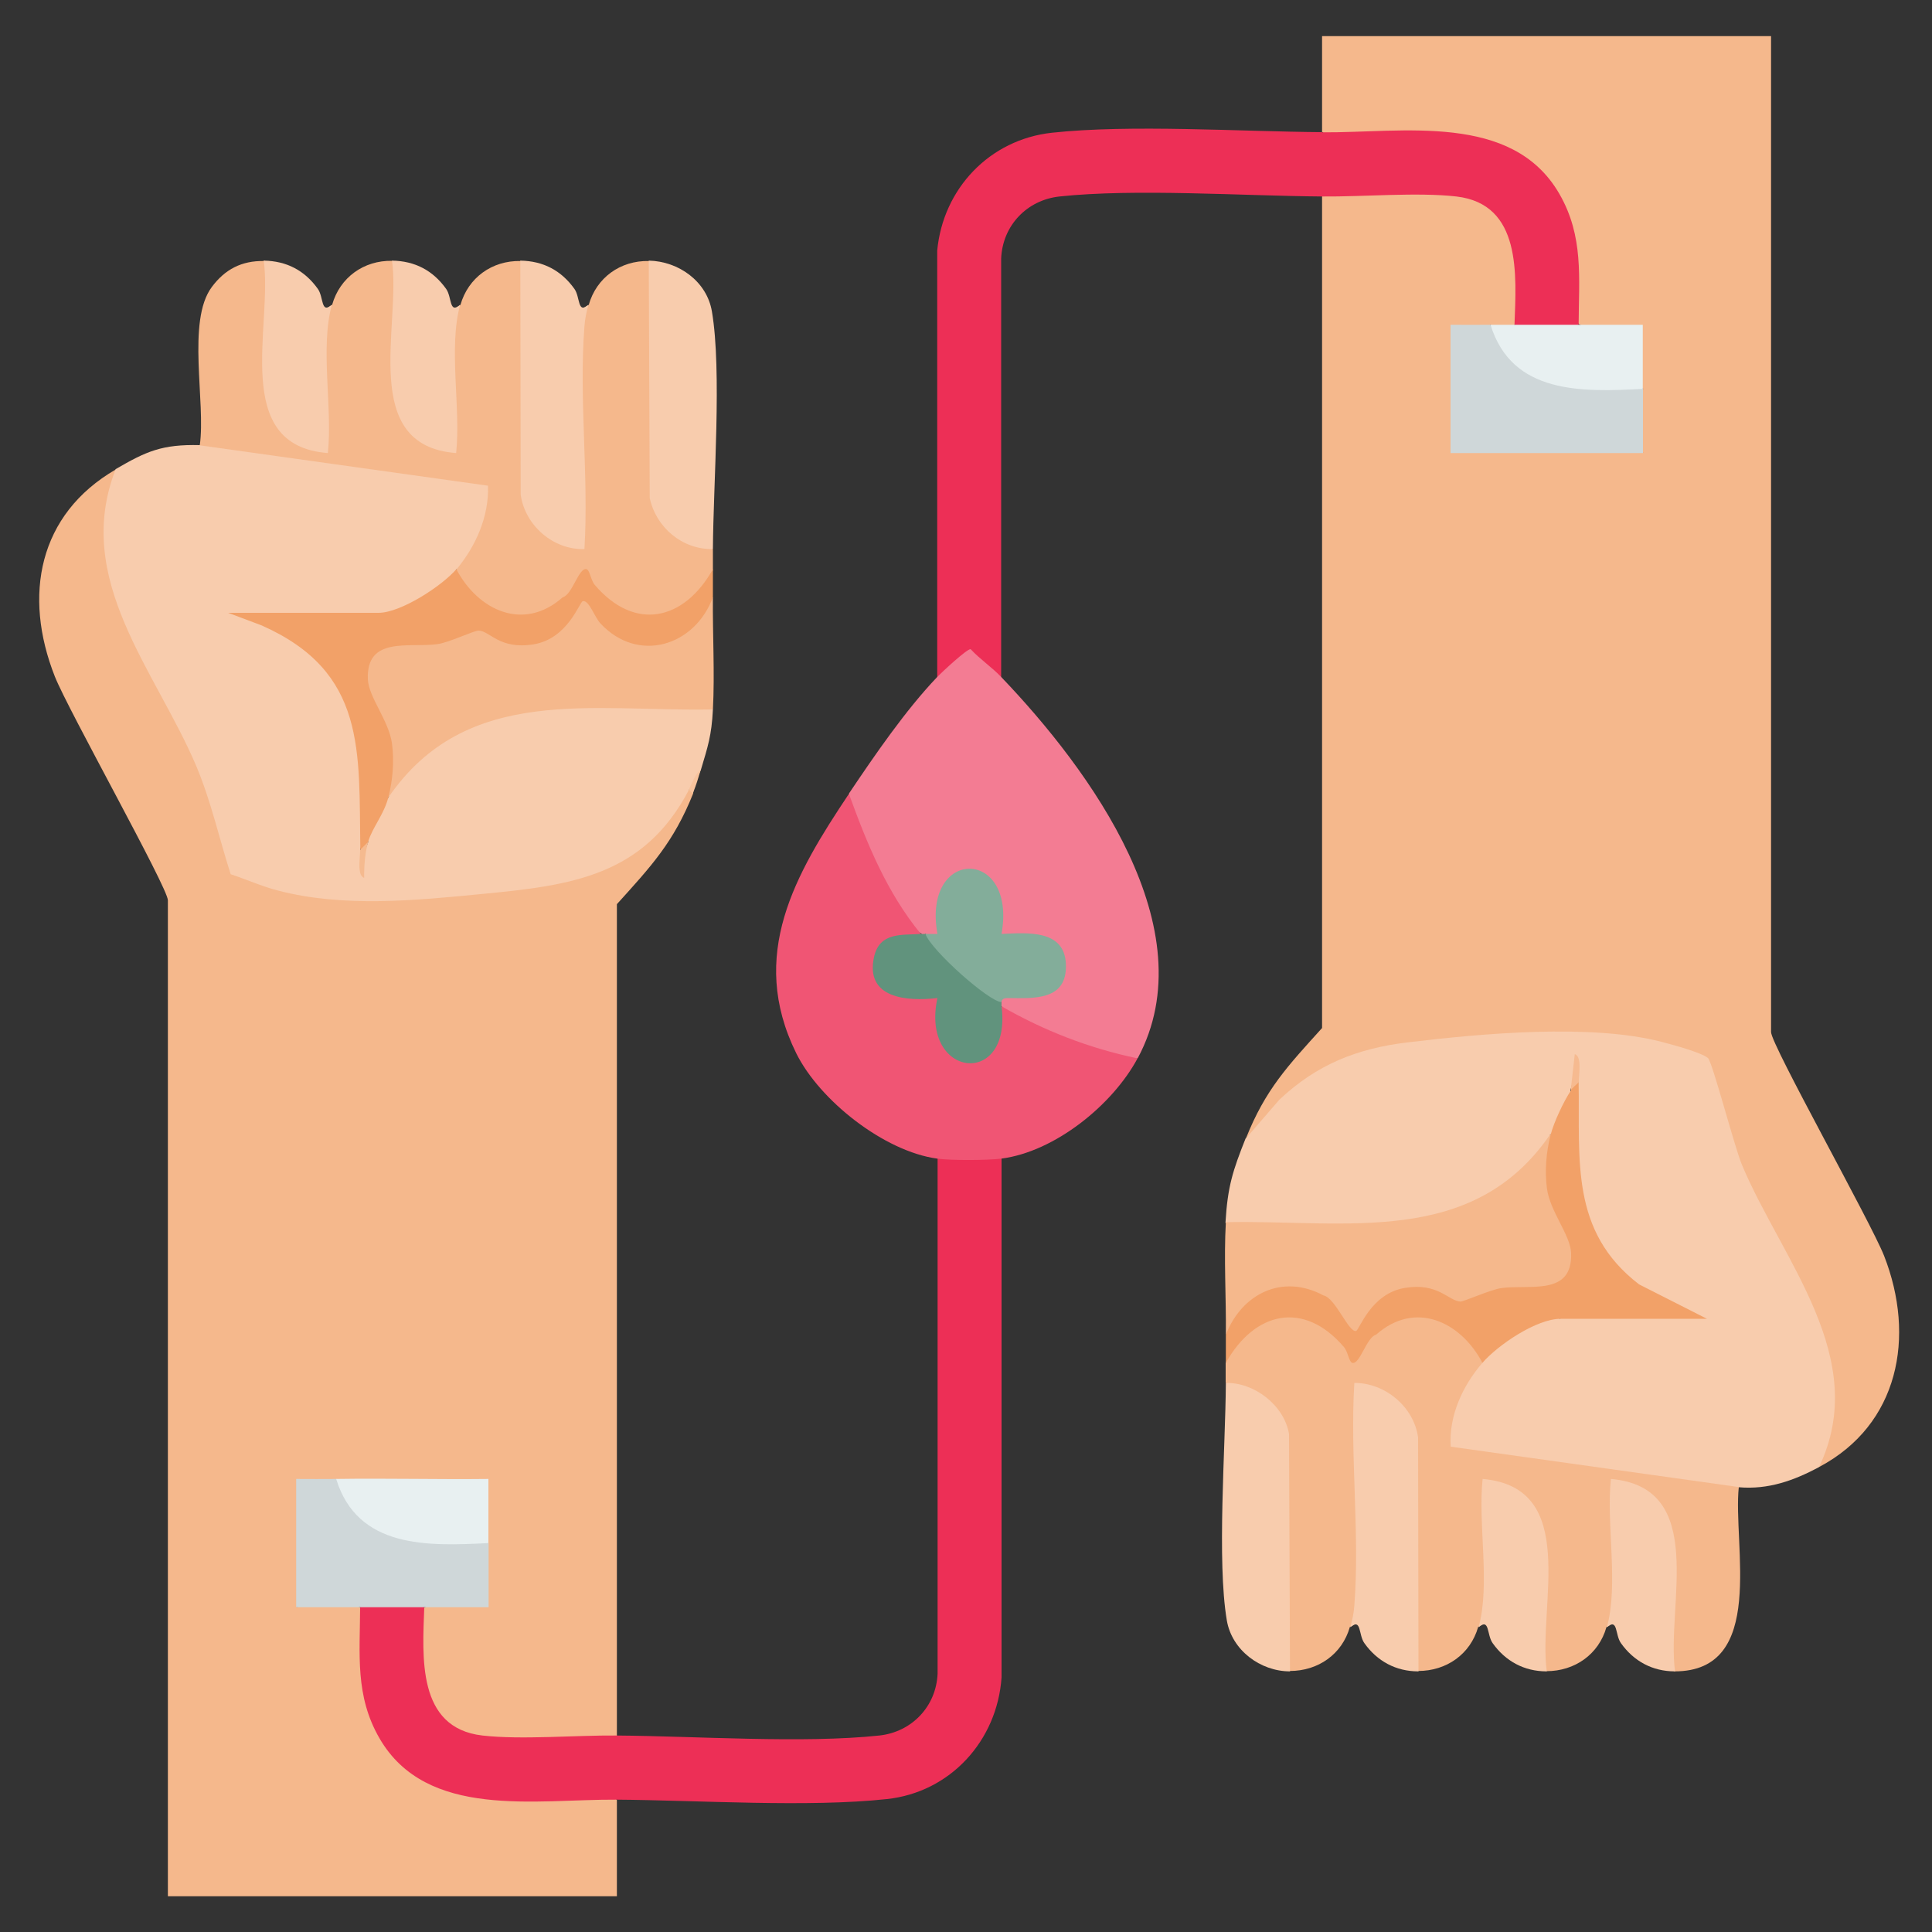<?xml version="1.0" encoding="UTF-8"?>
<svg id="Layer_2" data-name="Layer 2" xmlns="http://www.w3.org/2000/svg" viewBox="0 0 100 100">
  <rect x="0" y="0" width="100" height="100" fill="#333333" stroke="none"/>
  <defs>
    <style>
      .cls-1 {
        fill: #61937d;
      }

      .cls-2 {
        fill: #e8f0f1;
      }

      .cls-3 {
        fill: #f5ba8f;
      }

      .cls-4 {
        fill: #cfd7d9;
      }

      .cls-5 {
        fill: #ed2f56;
      }

      .cls-6 {
        fill: #f7c39d;
      }

      .cls-7 {
        fill: #83ad9a;
      }

      .cls-8 {
        fill: #f5b88c;
      }

      .cls-9 {
        fill: #f37c93;
      }

      .cls-10 {
        fill: #f05574;
      }

      .cls-11 {
        fill: #f8ccad;
      }

      .cls-12 {
        fill: #f6ba90;
      }

      .cls-13 {
        fill: #f2a168;
      }
    </style>
  </defs>
  <path class="cls-8" d="M68.43,6.85V1.87h23.24v51.55c0,.65,5.16,9.83,5.85,11.58,1.64,4.19.77,8.74-3.36,10.93l-.18-.62c1.2-2.82.38-5.8-.92-8.43-2.25-3.83-3.85-7.66-4.99-11.85-3.3-1.41-6.99-1.3-10.54-1.12-4.92.26-9.57.7-12.54,5.06l-.5-.05c1.01-2.54,2.17-3.75,3.94-5.71V10.17s.5-.42.5-.42c1.93-.18,4.98-.26,6.86.06,3.17.53,3.19,4.23,3.03,6.75l-.42.24c-.44.52-.8.52-1.24,0-.61.6-1.46.59-2.07,0,.16.02.39.06.41.19.19,1.06.11,4.97,0,6.15l-.41.3.19-.41h9.52l.25.41c-.41-1.1-.41-2.22,0-3.32l-.41-.24v-2.66c-1.02.11-1.99-.03-2.9-.43l-.41-.43c.42-6.4-1.68-8.96-8.03-9.21l-4.46.1-.38-.42Z"/>
  <path class="cls-8" d="M5.99,24.28l.22.62c-.94,2.73-.22,5.54,1.01,8.06,2.28,3.78,3.95,7.79,5.01,12.03,4.92,1.78,10.86,1.38,15.96.47,2.92-.52,5.37-1.61,6.86-4.33l.61-.25c.21-.28.28-.21.21.21-1.01,2.51-2.16,3.74-3.94,5.71v43.04s-.5.42-.5.42c-1.93.18-4.98.26-6.86-.06-3.17-.53-3.19-4.23-3.03-6.75l.42-.24c.98-.52,2.02-.54,3.06-.21-.27-1.05-.06-2.09.26-3.11-.32-1.02-.52-2.06-.25-3.1-2.49.3-5.21.44-7.63-.22-.66.57-1.4.57-2.07,0,.16.02.41.07.41.19.06.74.13,5.79,0,6.15l-.41.3c1.09-.57,2.23-.58,3.32,0l.41.43c-.42,6.4,1.68,8.96,8.03,9.21l4.46-.1.38.42v4.98H8.69v-51.55c0-.65-5.16-9.84-5.85-11.58-1.66-4.2-.85-8.4,3.15-10.72Z"/>
  <path class="cls-11" d="M64.49,58.92l1.73-2c1.94-1.83,4.04-2.66,6.67-2.97,3.82-.46,9.44-.97,13.09-.03.54.14,2.07.55,2.42.84.23.18,1.37,4.6,1.77,5.55,2.08,4.94,6.68,10,3.98,15.63-1.3.69-2.61,1.17-4.15,1.04l-.25.38c-4.88-.7-9.77-1.4-14.68-2.1-.72-.5-.35-1.72-.12-2.49s.9-2.36,1.76-2.22c-.2-.44.04-.84.73-1.22.7-.57,2.67-1.92,3.32-1.06,0-.16.03-.4.14-.41,1.96-.33,5.46.01,7.43.41-6-.81-8.12-6.94-6.64-12.24-.04-.56-.18-.42-.41.41.26.64-.37,2.14-1.04,2.28-1.61,4.28-6.57,4.91-10.59,5.05-1.75.06-3.98.06-5.72-.07l-.5-.41c.11-1.88.38-2.7,1.04-4.36Z"/>
  <path class="cls-11" d="M10.35,23.03l.25-.38c4.88.7,9.78,1.4,14.68,2.1.71.52.31,1.78.05,2.56s-.85,2.27-1.71,2.15l.1.51c-.41.65-3.49,2.72-4.14,1.77,0,.16-.04.41-.14.41-2.42.19-5.27.05-7.64-.41,6.22.43,8.21,7.01,6.85,12.24-.01.58.12.44.41-.41-.41-.58.36-2.15,1.04-2.28,1.64-4.32,6.62-4.91,10.67-5.05,1.72-.06,3.94-.06,5.64.08l.49.41c-.07,1.35-.26,1.9-.62,3.11-.16.43-.37.78-.62,1.04-2.33,4.46-6.09,4.95-10.69,5.39-3.49.34-7.2.71-10.6-.18-.84-.22-1.61-.57-2.43-.84-.6-1.87-1-3.72-1.76-5.55-2.09-4.97-6.44-9.69-4.19-15.42,1.58-.92,2.4-1.29,4.36-1.24Z"/>
  <path class="cls-5" d="M51.84,59.96v26.87c-.23,3.27-2.65,5.94-5.94,6.29-4.06.44-9.75.06-13.98.03-4.18-.03-9.84,1.04-12.28-3.18-1.27-2.2-1.01-4.34-1-6.78,1.12-.51,2.2-.51,3.32,0-.09,2.56-.39,6.25,3.01,6.64,2.03.23,4.81-.02,6.95,0,4.09.03,9.67.42,13.59,0,1.68-.18,2.95-1.5,3.02-3.21v-26.67c.59-.56,2.71-.56,3.31,0Z"/>
  <path class="cls-8" d="M63.45,70.54c.64-3.46,5.03-3.58,6.65-.7,1.23-2.16,3.8-2.77,5.74-1.09.48.41,1.38,1.22.89,1.79-1.01,1.17-1.75,2.73-1.64,4.34l14.91,2.09c-.32,2.99,1.46,9.54-3.32,9.54l-.44-.22c-.03-1.66,0-3.32.11-4.98.11-1.78-.59-4.41-2.62-4.11l.08,5.59c.06.7-.16,1.18-.66,1.43-.4,1.41-1.64,2.28-3.11,2.28l-.44-.22c-.03-1.66,0-3.32.11-4.98.11-1.78-.59-4.41-2.62-4.11l.08,5.59c.06.7-.16,1.18-.66,1.43-.4,1.41-1.64,2.28-3.11,2.28l-.42-.19-.02-11.89c-.18-1.21-1.27-2.31-2.5-2.36l.09,10.19c.12,1.07-.1,1.73-.68,1.97-.4,1.41-1.64,2.28-3.11,2.28l-.42-.19-.06-12.15c-.31-1.2-1.4-2.06-2.62-2.18l-.22-.42c0-.35,0-.69,0-1.04Z"/>
  <path class="cls-8" d="M13.66,13.49l.44.21c.03,1.66,0,3.32-.11,4.99-.04,1.87.37,3.98,2.54,4.29-.04-2.29,0-4.59.16-6.89l.5-.31c.4-1.42,1.64-2.31,3.11-2.28l.44.21c.03,1.66,0,3.32-.11,4.99-.04,1.87.37,3.98,2.54,4.29-.04-2.29,0-4.59.16-6.89l.5-.31c.4-1.42,1.64-2.31,3.11-2.28l.42.19.02,11.89c.18,1.2,1.25,2.36,2.5,2.36l-.09-10.19c-.12-1.07.1-1.73.68-1.97.4-1.42,1.64-2.31,3.11-2.28l.42.19.04,12.05c.3,1.24,1.32,2.18,2.61,2.27l.25.42c0,.35,0,.69,0,1.04-.64,3.46-5.03,3.58-6.65.7-1.23,2.16-3.8,2.77-5.74,1.09-.48-.41-1.38-1.22-.89-1.79,1.01-1.21,1.69-2.74,1.64-4.34l-14.92-2.09c.32-2.22-.69-6.43.62-8.19.68-.92,1.55-1.37,2.7-1.35Z"/>
  <path class="cls-5" d="M68.43,6.85c4.18.03,9.84-1.04,12.28,3.18,1.27,2.2,1.01,4.34,1,6.78-1.12.51-2.2.51-3.32,0,.09-2.56.39-6.25-3.01-6.64-2.03-.23-4.81.02-6.95,0-4.09-.03-9.67-.42-13.59,0-1.68.18-2.95,1.5-3.02,3.21v21.69c-.55.08-1.09-.23-1.64-.91-.6.68-1.16.98-1.67.91V12.97c.3-3.2,2.71-5.75,5.94-6.1,4.07-.44,9.74-.06,13.98-.03Z"/>
  <path class="cls-9" d="M51.84,35.06c4.57,4.78,10.63,13.03,7.05,19.71-.16.07-.31.14-.48.18-1.18.28-5.87-1.62-6.57-2.88-.18-.06-.18-.13,0-.21-.29-.54.32-.76,1.83-.67,1.69-.22,1.36-2.54-.33-2.46-.94.14-1.55-.04-1.85-.53.48-3.75-3.11-3.75-2.6-.03-.12.67-.6.58-.99.15-.04.18-.11.18-.21,0-1.03-.53-1.81-1.47-2.33-2.84-.68-1.27-1.64-3.06-1.41-4.42,1.33-1.98,2.92-4.3,4.56-6.02.22-.23,1.55-1.47,1.73-1.44.46.5,1.14.97,1.58,1.44Z"/>
  <path class="cls-10" d="M47.69,48.34l-.07.28c-3.32.22-2.37,3.24.77,2.68.44.19.59.67.43,1.43.19,2.73,2.89,2.36,2.63-.29l.38-.36c2.21,1.27,4.55,2.18,7.05,2.7-1.3,2.42-4.28,4.83-7.05,5.19-.73.09-2.6.1-3.32,0-2.74-.37-6.09-3.01-7.3-5.46-2.5-5.08-.05-9.26,2.73-13.42.94,2.59,1.96,5.1,3.73,7.26Z"/>
  <path class="cls-8" d="M36.9,36.72c-6.2.13-12.76-1.34-16.8,4.56l-.31-.49c.49-1.85-.17-3.27-.99-4.84-.84-2.96,1.67-3.03,3.88-3.03l2.08-.68c1.61.73,3.16,1.33,4.41-.34.84-1.63,1.47-1.39,2.23.1,1.59,1.75,4.1,1.1,5.01-.97l.49-.11c-.02,1.91.1,3.92,0,5.81Z"/>
  <path class="cls-8" d="M80.26,58.71l.31.49c-.49,1.85.17,3.27.99,4.84.84,2.94-1.65,3.03-3.87,3.02l-2.09.68c-1.6-.74-3.17-1.32-4.41.35-.5,1.09-1.05,1.37-1.63.84-1.19-2.66-4.43-2.56-5.61.02l-.5.12c.02-1.91-.11-3.93,0-5.81,6.19-.13,12.78,1.32,16.8-4.56Z"/>
  <path class="cls-13" d="M23.62,29.46c1.13,2.15,3.49,3.24,5.5,1.46.51-.14.84-1.57,1.24-1.46.17.05.22.58.43.82,2.08,2.43,4.63,1.83,6.11-.82,0,.48,0,.97,0,1.45-.93,2.53-3.87,3.45-5.82,1.36-.31-.33-.6-1.24-.92-1.15-.17.05-.77,1.94-2.54,2.23s-2.26-.7-2.85-.71c-.25,0-1.53.62-2.13.7-1.46.2-3.69-.43-3.6,1.82.04.93,1.09,2.14,1.25,3.33.12.91.04,1.9-.19,2.78-.22.87-.81,1.54-1.04,2.28-.11.33-.25.47-.41.41-.08-5.09.33-9.18-5.11-11.59l-1.73-.65h7.78c1.16,0,3.3-1.4,4.05-2.28Z"/>
  <path class="cls-13" d="M81.71,56.02c.07,4-.46,7.71,3.13,10.46l3.51,1.78h-7.57c-1.25,0-3.24,1.35-4.05,2.28-1.13-2.15-3.49-3.24-5.5-1.46-.51.14-.84,1.57-1.24,1.46-.17-.05-.22-.58-.43-.82-2.08-2.43-4.63-1.83-6.11.82,0-.48,0-.97,0-1.45.82-2.13,2.93-3.18,5.05-2.04.61.11,1.31,1.94,1.69,1.84.17-.04.76-1.95,2.54-2.23,1.7-.28,2.24.67,2.86.71.16.01,1.58-.63,2.13-.7,1.46-.2,3.69.43,3.6-1.82-.04-.93-1.09-2.14-1.25-3.33-.12-.91-.04-1.9.19-2.78.16-.64.68-1.74,1.04-2.28.08-.38.22-.52.41-.41Z"/>
  <path class="cls-11" d="M26.94,13.49c1.18.02,2.11.51,2.79,1.46.31.43.15,1.33.73.82-.11.39-.18.72-.21,1.13-.29,3.7.23,7.78,0,11.52-1.62.05-3.08-1.23-3.3-2.82l-.02-12.12Z"/>
  <path class="cls-11" d="M73.41,86.51c-1.16,0-2.13-.53-2.79-1.46-.31-.43-.15-1.33-.73-.82.11-.39.18-.72.21-1.13.29-3.7-.23-7.78,0-11.52,1.58-.01,3.08,1.23,3.3,2.82l.02,12.12Z"/>
  <path class="cls-11" d="M36.9,28.42c-1.59.03-2.94-1.12-3.27-2.64l-.05-12.29c1.54.03,3.01,1.07,3.27,2.64.52,3.07.07,8.92.05,12.29Z"/>
  <path class="cls-11" d="M66.77,86.51c-1.54,0-3.01-1.1-3.27-2.64-.52-3.07-.07-8.92-.05-12.29,1.49-.03,3.02,1.17,3.27,2.64l.05,12.29Z"/>
  <path class="cls-11" d="M13.66,13.49c1.18.02,2.11.51,2.79,1.46.31.43.15,1.33.73.82-.62,2.21.04,5.34-.21,7.68-5.04-.38-2.85-6.58-3.32-9.96Z"/>
  <path class="cls-11" d="M20.3,13.49c1.18.02,2.11.51,2.79,1.46.31.43.15,1.33.73.82-.62,2.21.04,5.34-.21,7.68-5.04-.38-2.85-6.58-3.32-9.96Z"/>
  <path class="cls-11" d="M80.05,86.51c-1.16,0-2.13-.53-2.79-1.46-.31-.43-.15-1.33-.73-.82.62-2.21-.04-5.34.21-7.68,5.04.44,2.86,6.53,3.32,9.96Z"/>
  <path class="cls-11" d="M86.69,86.51c-1.16,0-2.13-.53-2.79-1.46-.31-.43-.15-1.33-.73-.82.62-2.21-.04-5.34.21-7.68,5.04.44,2.86,6.53,3.32,9.96Z"/>
  <path class="cls-6" d="M35.86,41.08l-.21-.21c.19-.36.3-.76.62-1.04-.15.52-.21.73-.41,1.24Z"/>
  <path class="cls-4" d="M77.15,16.81l.51.21c1.08,2.9,4.42,2.85,7.03,2.71l.35.4c0,1.1,0,2.22,0,3.32h-9.96v-6.64c.69,0,1.39.01,2.07,0Z"/>
  <path class="cls-2" d="M78.39,16.81c1.1,0,2.22,0,3.32,0s2.22,0,3.32,0v3.32c-3.14.16-6.77.29-7.88-3.32.41,0,.83,0,1.24,0Z"/>
  <path class="cls-4" d="M17.4,76.55l.51.21c1.08,2.9,4.42,2.85,7.03,2.71l.35.4c0,1.1,0,2.22,0,3.32-1.1,0-2.22,0-3.32,0s-2.22,0-3.32,0-2.22,0-3.32,0v-6.64c.69,0,1.39.01,2.07,0Z"/>
  <path class="cls-2" d="M17.4,76.55c2.62-.04,5.26.03,7.88,0,0,1.1,0,2.22,0,3.32-3.14.16-6.77.29-7.88-3.32Z"/>
  <path class="cls-12" d="M81.71,56.02c-.13.14-.31.26-.41.41l.21-1.87c.39.12.2,1.1.21,1.45Z"/>
  <path class="cls-3" d="M19.06,43.57c-.17.56-.22,1.28-.21,1.87-.39-.12-.2-1.1-.21-1.45l.41-.41Z"/>
  <path class="cls-7" d="M47.9,48.34c.21,0,.42,0,.62,0-.8-4.5,4.12-4.5,3.32,0,1.33-.06,3.26-.24,3.33,1.56.08,1.91-1.66,1.77-3.03,1.76-.32,0-.29.2-.31.2-.09.17-.23.24-.4.31-.32.13-3.55-2.77-3.79-3.4l.24-.43Z"/>
  <path class="cls-1" d="M47.69,48.34c.07,0,.14,0,.21,0,.29.84,3.3,3.52,3.94,3.53v.21c.54,4.27-4.21,3.72-3.32-.42-1.59.18-3.75.02-3.28-2.13.29-1.31,1.47-1.12,2.45-1.19Z"/>
</svg>